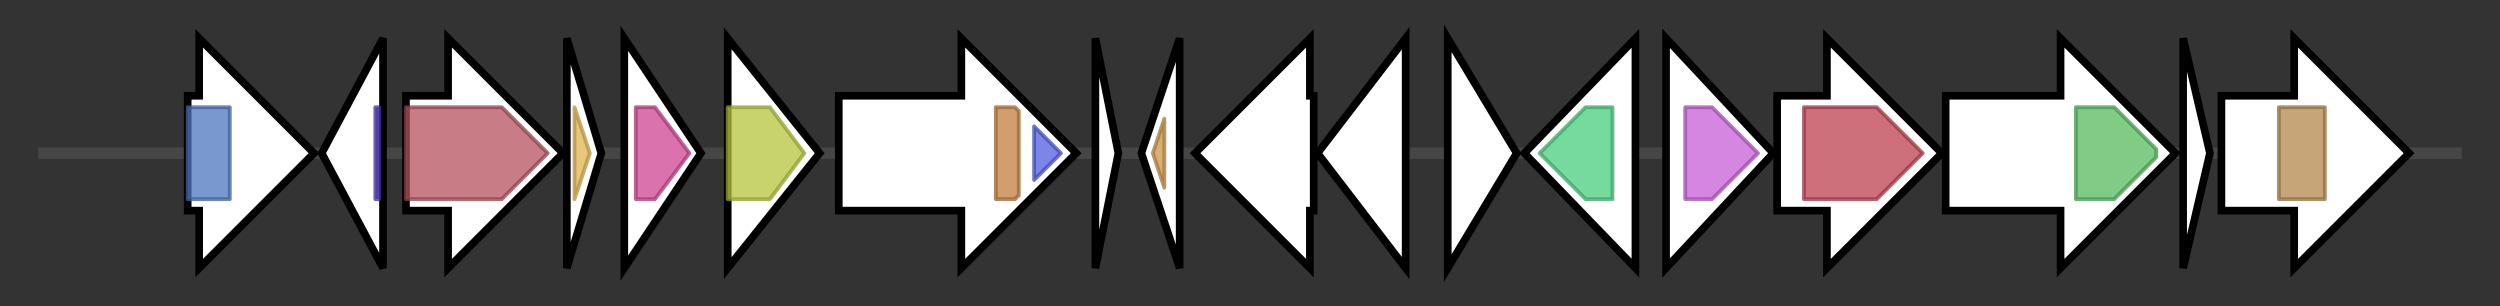 <svg version="1.1" baseProfile="full" xmlns="http://www.w3.org/2000/svg" width="652.733" height="80">
	<rect width="100%" height="100%" fill="#333333" stroke="none"/>
	<g>
		<line x1="10" y1="40.0" x2="642.733" y2="40.0" style="stroke:rgb(70,70,70); stroke-width:3 "/>
		<g>
			<title> (ctg14_1)</title>
			<polygon class=" (ctg14_1)" points="49,25 52,25 52,10 82,40 52,70 52,55 49,55" fill="rgb(255,255,255)" fill-opacity="1.0" stroke="rgb(0,0,0)" stroke-width="2"  />
			<g>
				<title>GFO_IDH_MocA (PF01408)
"Oxidoreductase family, NAD-binding Rossmann fold"</title>
				<rect class="PF01408" x="49" y="28" stroke-linejoin="round" width="11" height="24" fill="rgb(76,117,190)" stroke="rgb(60,93,152)" stroke-width="1" opacity="0.75" />
			</g>
		</g>
		<g>
			<title> (ctg14_2)</title>
			<polygon class=" (ctg14_2)" points="84,40 100,10 100,70" fill="rgb(255,255,255)" fill-opacity="1.0" stroke="rgb(0,0,0)" stroke-width="2"  />
			<g>
				<title>SEC-C (PF02810)
"SEC-C motif"</title>
				<rect class="PF02810" x="98" y="28" stroke-linejoin="round" width="1" height="24" fill="rgb(86,60,197)" stroke="rgb(68,47,157)" stroke-width="1" opacity="0.75" />
			</g>
		</g>
		<g>
			<title> (ctg14_3)</title>
			<polygon class=" (ctg14_3)" points="106,25 117,25 117,10 147,40 117,70 117,55 106,55" fill="rgb(255,255,255)" fill-opacity="1.0" stroke="rgb(0,0,0)" stroke-width="2"  />
			<g>
				<title>Peptidase_M29 (PF02073)
"Thermophilic metalloprotease (M29)"</title>
				<polygon class="PF02073" points="106,28 131,28 143,40 131,52 106,52" stroke-linejoin="round" width="40" height="24" fill="rgb(181,81,92)" stroke="rgb(144,64,73)" stroke-width="1" opacity="0.75" />
			</g>
		</g>
		<g>
			<title> (ctg14_4)</title>
			<polygon class=" (ctg14_4)" points="148,10 157,40 148,70" fill="rgb(255,255,255)" fill-opacity="1.0" stroke="rgb(0,0,0)" stroke-width="2"  />
			<g>
				<title>DUF3886 (PF13025)
"Protein of unknown function (DUF3886)"</title>
				<polygon class="PF13025" points="150,28 150,28 154,40 150,52 150,52" stroke-linejoin="round" width="6" height="24" fill="rgb(223,180,81)" stroke="rgb(178,144,64)" stroke-width="1" opacity="0.75" />
			</g>
		</g>
		<g>
			<title> (ctg14_5)</title>
			<polygon class=" (ctg14_5)" points="163,10 183,40 163,70" fill="rgb(255,255,255)" fill-opacity="1.0" stroke="rgb(0,0,0)" stroke-width="2"  />
			<g>
				<title>RNaseH_like (PF04308)
"Ribonuclease H-like"</title>
				<polygon class="PF04308" points="166,28 171,28 180,40 171,52 166,52" stroke-linejoin="round" width="15" height="24" fill="rgb(205,68,145)" stroke="rgb(164,54,116)" stroke-width="1" opacity="0.75" />
			</g>
		</g>
		<g>
			<title> (ctg14_6)</title>
			<polygon class=" (ctg14_6)" points="190,10 214,40 190,70" fill="rgb(255,255,255)" fill-opacity="1.0" stroke="rgb(0,0,0)" stroke-width="2"  />
			<g>
				<title>Metallophos (PF00149)
"Calcineurin-like phosphoesterase"</title>
				<polygon class="PF00149" points="190,28 201,28 210,40 201,52 190,52" stroke-linejoin="round" width="21" height="24" fill="rgb(181,197,58)" stroke="rgb(144,157,46)" stroke-width="1" opacity="0.75" />
			</g>
		</g>
		<g>
			<title> (ctg14_7)</title>
			<polygon class=" (ctg14_7)" points="219,25 251,25 251,10 281,40 251,70 251,55 219,55" fill="rgb(255,255,255)" fill-opacity="1.0" stroke="rgb(0,0,0)" stroke-width="2"  />
			<g>
				<title>HisKA (PF00512)
"His Kinase A (phospho-acceptor) domain"</title>
				<polygon class="PF00512" points="260,28 265,28 266,29 266,51 265,52 260,52" stroke-linejoin="round" width="6" height="24" fill="rgb(193,125,62)" stroke="rgb(154,100,49)" stroke-width="1" opacity="0.75" />
			</g>
			<g>
				<title>HATPase_c (PF02518)
"Histidine kinase-, DNA gyrase B-, and HSP90-like ATPase"</title>
				<polygon class="PF02518" points="270,33 277,40 270,47" stroke-linejoin="round" width="10" height="24" fill="rgb(80,94,225)" stroke="rgb(64,75,180)" stroke-width="1" opacity="0.75" />
			</g>
		</g>
		<g>
			<title> (ctg14_8)</title>
			<polygon class=" (ctg14_8)" points="286,10 292,40 286,70" fill="rgb(255,255,255)" fill-opacity="1.0" stroke="rgb(0,0,0)" stroke-width="2"  />
		</g>
		<g>
			<title> (ctg14_9)</title>
			<polygon class=" (ctg14_9)" points="298,40 308,10 308,70" fill="rgb(255,255,255)" fill-opacity="1.0" stroke="rgb(0,0,0)" stroke-width="2"  />
			<g>
				<title>NHase_alpha (PF02979)
"Nitrile hydratase, alpha chain"</title>
				<polygon class="PF02979" points="301,40 304,31 304,49" stroke-linejoin="round" width="6" height="24" fill="rgb(204,148,70)" stroke="rgb(163,118,56)" stroke-width="1" opacity="0.75" />
			</g>
		</g>
		<g>
			<title> (ctg14_10)</title>
			<polygon class=" (ctg14_10)" points="343,25 342,25 342,10 312,40 342,70 342,55 343,55" fill="rgb(255,255,255)" fill-opacity="1.0" stroke="rgb(0,0,0)" stroke-width="2"  />
		</g>
		<g>
			<title> (ctg14_11)</title>
			<polygon class=" (ctg14_11)" points="344,40 367,10 367,70" fill="rgb(255,255,255)" fill-opacity="1.0" stroke="rgb(0,0,0)" stroke-width="2"  />
		</g>
		<g>
			<title> (ctg14_12)</title>
			<polygon class=" (ctg14_12)" points="378,10 396,40 378,70" fill="rgb(255,255,255)" fill-opacity="1.0" stroke="rgb(0,0,0)" stroke-width="2"  />
		</g>
		<g>
			<title> (ctg14_13)</title>
			<polygon class=" (ctg14_13)" points="398,40 427,10 427,70" fill="rgb(255,255,255)" fill-opacity="1.0" stroke="rgb(0,0,0)" stroke-width="2"  />
			<g>
				<title>adh_short_C2 (PF13561)
"Enoyl-(Acyl carrier protein) reductase"</title>
				<polygon class="PF13561" points="402,40 414,28 421,28 421,52 414,52" stroke-linejoin="round" width="23" height="24" fill="rgb(73,205,127)" stroke="rgb(58,164,101)" stroke-width="1" opacity="0.75" />
			</g>
		</g>
		<g>
			<title> (ctg14_14)</title>
			<polygon class=" (ctg14_14)" points="435,10 463,40 435,70" fill="rgb(255,255,255)" fill-opacity="1.0" stroke="rgb(0,0,0)" stroke-width="2"  />
			<g>
				<title>Peptidase_M75 (PF09375)
"Imelysin"</title>
				<polygon class="PF09375" points="440,28 447,28 459,40 447,52 440,52" stroke-linejoin="round" width="22" height="24" fill="rgb(199,93,215)" stroke="rgb(159,74,172)" stroke-width="1" opacity="0.75" />
			</g>
		</g>
		<g>
			<title> (ctg14_15)</title>
			<polygon class=" (ctg14_15)" points="464,25 477,25 477,10 507,40 477,70 477,55 464,55" fill="rgb(255,255,255)" fill-opacity="1.0" stroke="rgb(0,0,0)" stroke-width="2"  />
			<g>
				<title>Dyp_perox (PF04261)
"Dyp-type peroxidase family"</title>
				<polygon class="PF04261" points="471,28 490,28 502,40 490,52 471,52" stroke-linejoin="round" width="34" height="24" fill="rgb(189,65,79)" stroke="rgb(151,51,63)" stroke-width="1" opacity="0.75" />
			</g>
		</g>
		<g>
			<title> (ctg14_16)</title>
			<polygon class=" (ctg14_16)" points="508,25 538,25 538,10 568,40 538,70 538,55 508,55" fill="rgb(255,255,255)" fill-opacity="1.0" stroke="rgb(0,0,0)" stroke-width="2"  />
			<g>
				<title>FTR1 (PF03239)
"Iron permease FTR1 family"</title>
				<polygon class="PF03239" points="542,28 552,28 563,39 563,41 552,52 542,52" stroke-linejoin="round" width="21" height="24" fill="rgb(86,186,94)" stroke="rgb(68,148,75)" stroke-width="1" opacity="0.75" />
			</g>
		</g>
		<g>
			<title> (ctg14_17)</title>
			<polygon class=" (ctg14_17)" points="570,10 577,40 570,70" fill="rgb(255,255,255)" fill-opacity="1.0" stroke="rgb(0,0,0)" stroke-width="2"  />
		</g>
		<g>
			<title> (ctg14_18)</title>
			<polygon class=" (ctg14_18)" points="580,25 599,25 599,10 629,40 599,70 599,55 580,55" fill="rgb(255,255,255)" fill-opacity="1.0" stroke="rgb(0,0,0)" stroke-width="2"  />
			<g>
				<title>Glyco_hydro_26 (PF02156)
"Glycosyl hydrolase family 26"</title>
				<rect class="PF02156" x="595" y="28" stroke-linejoin="round" width="12" height="24" fill="rgb(179,136,76)" stroke="rgb(143,108,60)" stroke-width="1" opacity="0.75" />
			</g>
		</g>
	</g>
</svg>

